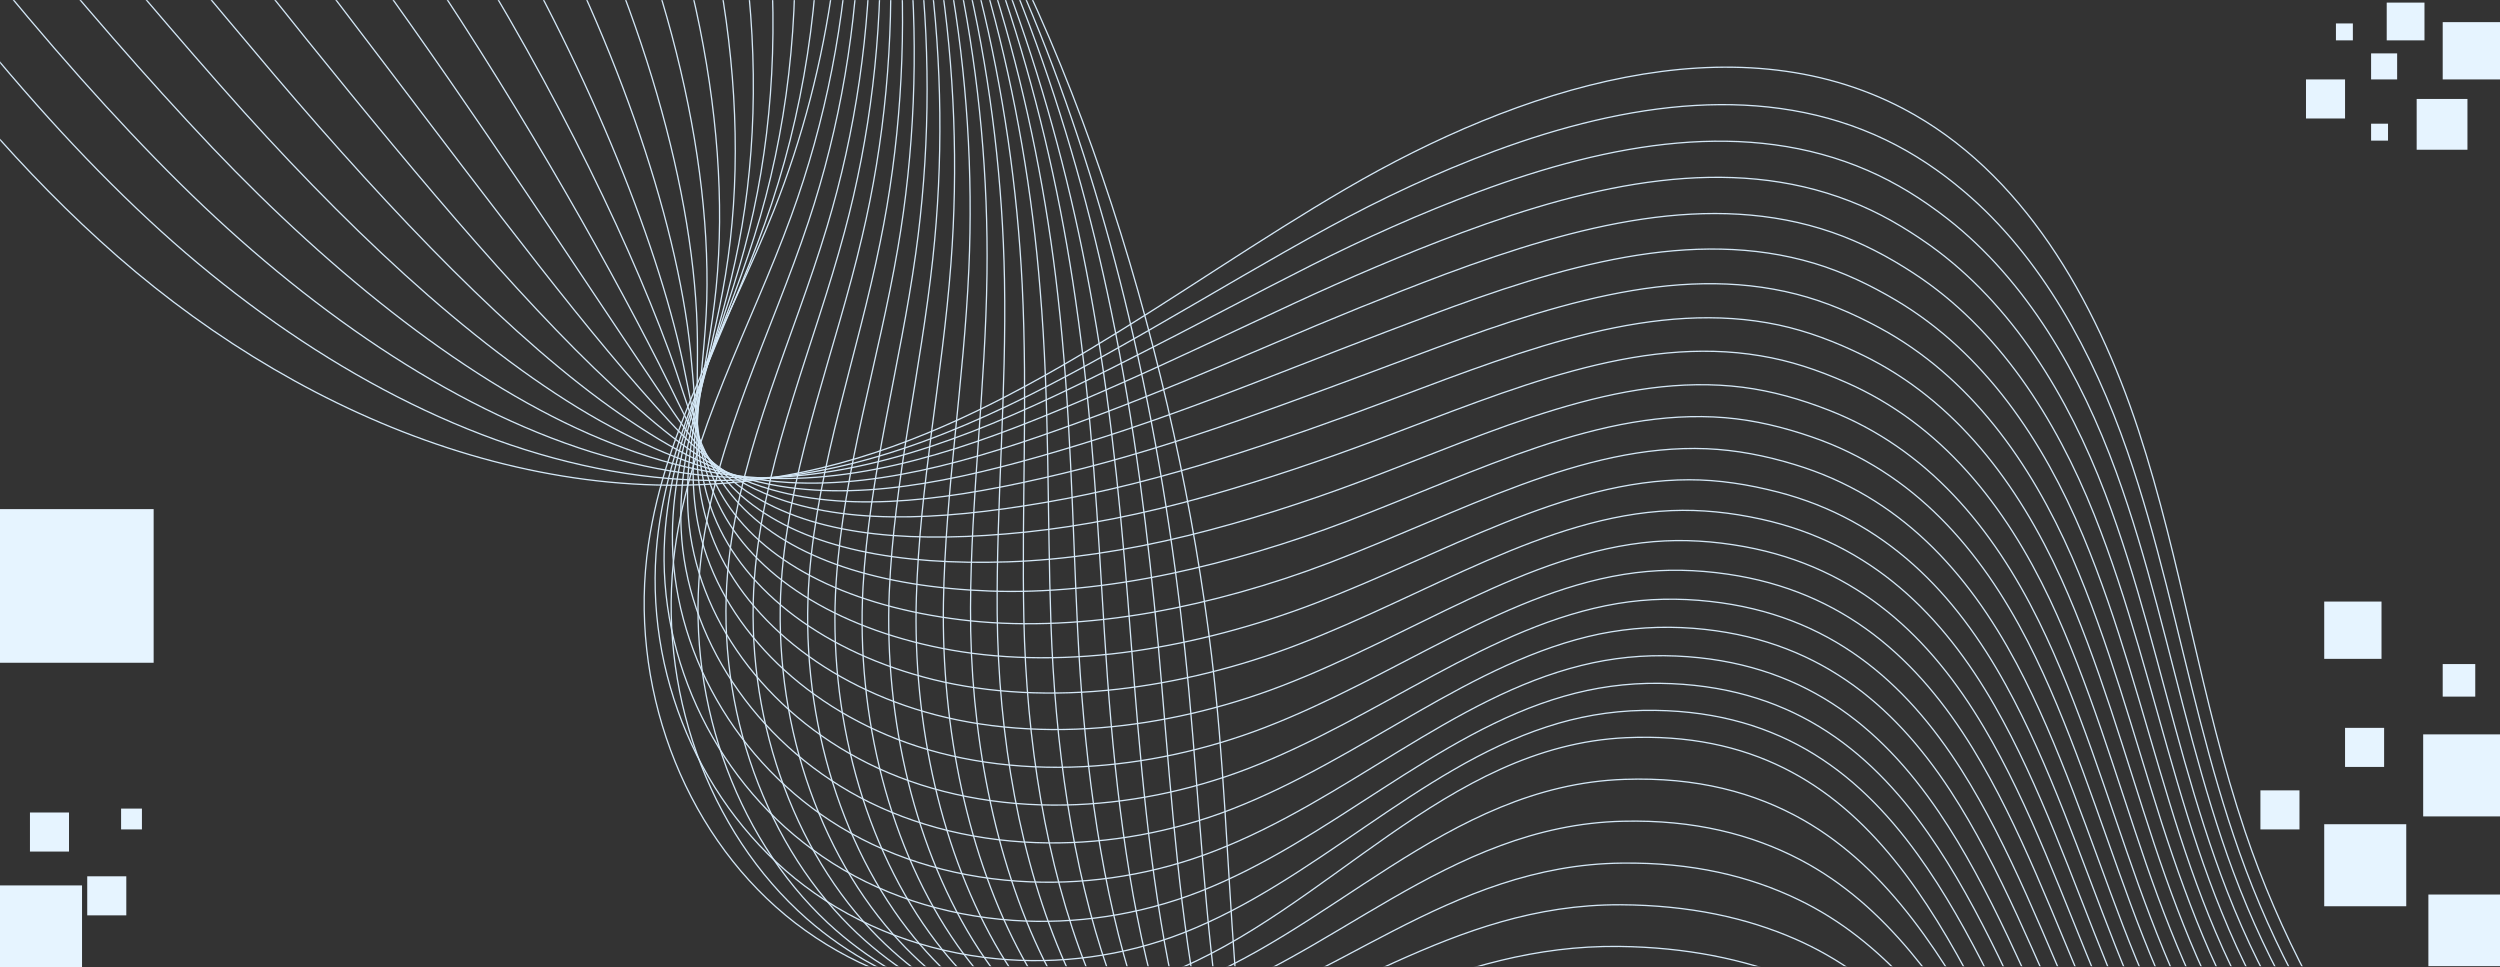 <svg width="1920" height="743" viewBox="0 0 1920 743" fill="none" xmlns="http://www.w3.org/2000/svg">
<rect x="0" y="0" width="1920" height="743" fill="#333333" stroke="none"/>
<mask id="mask0_271_7" style="mask-type:luminance" maskUnits="userSpaceOnUse" x="0" y="0" width="1920" height="743">
<path d="M0 0L1920 0L1920 742L0 742L0 0Z" fill="white"/>
</mask>
<g mask="url(#mask0_271_7)">
<path d="M3086.32 1371.03C3064.4 1248.63 2940.56 1175.67 2821.04 1161.43C2701.52 1147.03 2579.76 1175.03 2458.96 1175.03C2135.28 1174.87 1830.16 952.147 1724.24 638.707C1690.32 538.227 1675.44 431.187 1642.32 330.387C1609.2 229.587 1553.04 131.507 1461.84 83.507C1330.64 14.547 1166.32 67.667 1034 144.787C901.68 221.907 777.68 323.987 630.96 359.347C438.159 405.747 238 325.907 90.48 197.107C-56.88 68.307 -161.04 -104.813 -262.8 -275.053" stroke="#D4E8F7" stroke-miterlimit="10"/>
<path d="M3093.52 1359.19C3069.52 1237.43 2946 1164.63 2826.32 1149.91C2774.64 1143.51 2722.32 1145.11 2670 1149.43C2601.36 1155.03 2532.56 1164.95 2464.24 1166.39C2324.88 1169.43 2189.04 1133.75 2069.68 1064.47C1977.52 1011.03 1895.44 940.467 1830 855.827C1783.12 795.667 1745.84 727.827 1719.76 654.227C1708.08 621.267 1698.48 587.507 1689.68 553.427C1671.76 484.147 1657.04 413.747 1633.84 346.707C1607.44 270.707 1567.6 197.107 1508.4 147.027C1490 131.347 1470 117.907 1448.08 107.347C1356.08 63.187 1249.68 78.387 1147.92 115.987C1103.92 132.307 1060.72 152.627 1020.56 174.547C975.599 199.027 931.599 225.427 887.759 250.547C801.679 300.147 716.72 345.747 624.72 362.387C564.88 373.107 505.84 370.387 447.44 357.267C328.72 330.707 212.079 259.827 114.799 169.427C88.079 144.627 62.639 118.547 37.999 91.347C-71.441 -29.453 -162.96 -169.133 -253.2 -300.813" stroke="#D4E8F7" stroke-miterlimit="10"/>
<path d="M3100.72 1347.19C3074.48 1226.07 2951.44 1153.27 2831.6 1138.07C2779.76 1131.51 2727.44 1133.11 2674.96 1137.59C2606.32 1143.51 2537.52 1154.39 2469.36 1157.43C2330.32 1163.67 2194.64 1133.75 2074.16 1067.35C1981.04 1016.15 1897.68 948.947 1829.68 867.507C1781.04 809.267 1742.32 742.547 1715.12 669.427C1702.96 636.787 1693.04 603.027 1683.76 568.947C1665.04 499.827 1649.52 429.267 1625.36 362.867C1597.84 287.347 1556.56 215.507 1495.44 167.827C1476.56 153.107 1456.4 140.467 1434.32 130.867C1341.84 90.707 1236.88 109.587 1135.28 147.347C1091.12 163.667 1047.6 183.347 1006.96 203.827C961.52 226.707 917.04 250.707 873.36 272.787C787.6 316.627 704.88 355.187 618.16 364.787C562 371.027 508.4 363.827 454.48 347.187C345.2 313.107 234.32 235.827 138.64 141.267C112.4 115.347 86.96 88.147 62.16 60.307C-48.4 -64.173 -146.8 -202.573 -243.92 -327.213" stroke="#D4E8F7" stroke-miterlimit="10"/>
<path d="M3107.92 1335.19C3079.44 1214.71 2956.88 1141.91 2836.88 1126.39C2785.04 1119.67 2732.4 1121.11 2679.92 1125.91C2611.12 1132.31 2542.64 1144.15 2474.48 1148.63C2335.6 1158.07 2200.4 1133.91 2078.64 1070.39C1984.56 1021.43 1899.76 957.587 1829.36 879.347C1778.8 823.027 1738.8 757.427 1710.48 684.627C1697.84 652.147 1687.44 618.707 1677.68 584.467C1658.16 515.507 1641.84 444.787 1616.72 378.867C1588.08 303.827 1545.52 233.747 1482.32 188.467C1462.96 174.707 1442.64 162.867 1420.56 154.387C1327.76 118.227 1224.08 140.947 1122.64 178.707C1078.32 195.187 1034.64 214.067 993.52 233.107C947.6 254.387 902.8 275.987 859.12 295.187C773.68 332.947 693.04 364.787 611.76 367.347C559.12 368.947 510.96 357.587 461.84 337.267C362 295.987 256.88 211.827 162.96 113.267C137.2 86.067 111.92 58.067 86.96 29.427C-24.56 -98.733 -129.84 -235.853 -234.16 -353.293" stroke="#D4E8F7" stroke-miterlimit="10"/>
<path d="M3115.12 1323.19C3084.4 1203.51 2962.32 1130.55 2842 1114.71C2790 1107.83 2737.36 1109.11 2684.72 1114.39C2615.92 1121.11 2547.44 1133.91 2479.44 1139.99C2340.88 1152.47 2205.84 1134.23 2083.12 1073.75C1987.92 1027.03 1901.68 966.707 1829.2 891.507C1776.56 837.107 1735.44 772.627 1706.16 700.307C1693.04 668.147 1682.16 634.707 1672.08 600.467C1651.76 531.507 1634.64 460.947 1608.4 395.347C1578.64 320.947 1534.8 252.307 1469.52 209.747C1449.68 196.787 1429.2 186.067 1406.96 178.387C1313.68 146.227 1211.6 172.787 1110 210.547C1065.68 227.187 1021.52 245.267 980.08 263.027C933.68 282.867 888.4 301.907 845.04 318.227C759.92 350.227 681.36 374.867 605.68 370.547C556.56 367.667 513.84 351.827 469.36 327.827C378.8 279.187 279.76 188.467 187.28 85.907C161.84 57.587 136.72 28.467 111.6 -0.973C-0.881 -132.653 -113.04 -268.813 -224.4 -378.893" stroke="#D4E8F7" stroke-miterlimit="10"/>
<path d="M3122.32 1311.19C3089.36 1192.15 2967.76 1119.19 2847.28 1103.03C2795.28 1095.99 2742.48 1097.27 2689.68 1102.71C2620.88 1109.75 2552.4 1123.51 2484.56 1131.19C2346.32 1146.87 2211.6 1134.23 2087.6 1076.79C1991.44 1032.31 1903.76 975.507 1828.88 903.507C1774.32 851.027 1731.92 787.507 1701.52 715.667C1687.92 683.667 1676.56 650.387 1666.16 616.307C1645.04 547.507 1627.12 476.787 1599.92 411.827C1569.04 337.907 1523.92 271.027 1456.56 230.867C1436.4 218.867 1415.6 208.947 1393.36 202.227C1299.76 174.227 1198.96 204.307 1097.52 242.387C1053.04 259.027 1008.56 276.467 966.64 292.787C919.76 311.027 874.16 327.667 830.8 340.947C746 367.027 669.2 384.787 599.28 373.427C553.52 366.067 516.56 345.747 476.559 318.227C395.279 262.067 302.16 164.947 211.28 58.227C186.32 28.787 161.2 -1.293 135.92 -31.533C22.48 -166.893 -96.721 -301.773 -215.121 -404.653" stroke="#D4E8F7" stroke-miterlimit="10"/>
<path d="M3129.68 1299.35C3094.48 1180.95 2973.36 1108.15 2852.72 1091.51C2800.56 1084.31 2747.6 1085.43 2694.8 1091.19C2625.84 1098.71 2557.68 1113.43 2489.84 1122.55C2351.76 1141.27 2217.36 1134.55 2092.24 1079.99C1995.12 1037.91 1905.84 984.467 1828.72 915.507C1772.08 864.947 1728.56 802.547 1697.04 731.187C1683.12 699.347 1671.28 666.227 1660.24 632.147C1638.32 563.507 1619.44 492.627 1591.44 428.147C1559.44 354.867 1513.04 289.427 1443.6 251.827C1422.96 240.627 1402 231.667 1379.6 225.907C1285.68 201.907 1186.32 235.827 1084.88 273.907C1040.24 290.707 995.44 307.347 953.2 322.227C905.84 338.867 859.92 353.107 816.56 363.507C732.08 383.827 656.88 394.227 592.88 376.147C550.32 364.147 519.12 339.507 483.92 308.307C412.08 244.787 324.72 140.947 235.44 30.227C210.96 -0.493 185.84 -31.533 160.4 -62.413C45.84 -201.453 -80.08 -335.053 -205.52 -430.893" stroke="#D4E8F7" stroke-miterlimit="10"/>
<path d="M3136.88 1287.35C3099.44 1169.75 2978.8 1096.79 2858 1079.67C2805.84 1072.31 2752.72 1073.43 2699.76 1079.51C2630.8 1087.35 2562.64 1103.03 2494.96 1113.75C2357.2 1135.67 2222.96 1134.71 2096.72 1083.03C1998.64 1043.19 1907.76 993.267 1828.4 927.347C1769.84 878.707 1725.04 817.427 1692.4 746.547C1678 715.027 1665.68 681.907 1654.32 647.827C1631.6 579.187 1611.92 508.307 1582.96 444.307C1549.84 371.507 1502.16 307.667 1430.64 272.787C1409.68 262.547 1388.4 254.387 1366 249.587C1271.6 229.587 1173.68 267.347 1072.4 305.427C1027.76 322.227 982.48 338.227 939.92 351.667C892.24 366.707 845.68 378.547 802.48 385.907C718.32 400.307 644.72 403.347 586.8 378.707C547.28 361.907 522.16 333.107 491.44 298.387C428.88 227.347 347.44 117.107 259.76 2.227C235.6 -29.613 210.8 -61.613 185.04 -93.293C69.52 -236.013 -63.44 -368.493 -195.92 -456.973" stroke="#D4E8F7" stroke-miterlimit="10"/>
<path d="M3144.08 1275.35C3104.4 1158.39 2984.24 1085.43 2863.12 1067.99C2810.8 1060.47 2757.52 1061.43 2704.56 1067.83C2635.6 1076.15 2567.44 1092.79 2500.08 1104.95C2362.64 1130.07 2228.72 1134.87 2101.2 1086.23C2002.16 1048.63 1909.84 1002.23 1828.08 939.347C1767.44 892.627 1721.52 832.467 1687.76 761.907C1672.88 730.547 1660.08 697.587 1648.24 663.507C1624.72 595.027 1604.24 523.987 1574.32 460.467C1540.08 388.147 1491.28 325.907 1417.52 293.587C1396.08 284.147 1374.64 276.947 1352.08 273.267C1257.36 257.267 1160.88 298.707 1059.6 336.947C1014.8 353.907 969.2 369.107 926.16 381.267C878 394.867 831.12 404.147 787.92 408.627C704.08 417.267 631.76 412.627 580.08 381.587C543.6 359.827 524.4 327.027 498.48 288.787C445.36 210.227 369.68 93.587 283.76 -25.453C260.08 -58.413 235.28 -91.533 209.36 -123.853C92.88 -270.253 -46.96 -401.453 -186.48 -482.733" stroke="#D4E8F7" stroke-miterlimit="10"/>
<path d="M3151.28 1263.35C3109.36 1147.03 2989.68 1074.07 2868.4 1056.31C2816.08 1048.63 2762.64 1049.43 2709.52 1056.15C2640.56 1064.79 2572.56 1082.39 2505.2 1096.31C2367.92 1124.47 2234.32 1135.19 2105.68 1089.43C2005.68 1054.07 1911.76 1011.19 1827.76 951.507C1765.04 906.867 1718 847.667 1683.12 777.587C1667.76 746.547 1654.64 713.587 1642.32 679.507C1617.84 611.187 1596.72 539.987 1565.84 477.107C1530.48 405.427 1480.4 344.627 1404.56 315.027C1382.8 306.547 1361.04 300.307 1338.48 297.427C1243.44 285.427 1148.24 330.707 1047.12 368.947C1002.16 385.907 956.4 400.467 912.88 411.187C864.24 423.187 817.04 430.067 774 431.507C690.48 434.227 619.76 421.587 574 384.627C540.72 357.747 527.44 321.107 506 279.187C462.16 193.107 392.56 69.907 308.08 -53.133C284.72 -87.213 260.08 -121.293 234 -154.573C116.56 -304.653 -30.32 -434.573 -176.88 -508.813" stroke="#D4E8F7" stroke-miterlimit="10"/>
<path d="M3158.48 1251.35C3114.48 1135.67 2995.12 1062.87 2873.68 1044.63C2821.2 1036.79 2767.76 1037.59 2714.64 1044.47C2645.52 1053.59 2577.68 1071.99 2510.48 1087.51C2373.52 1118.87 2240.24 1135.19 2110.32 1092.47C2009.2 1059.35 1913.68 1020.15 1827.6 963.347C1762.8 920.627 1714.64 862.547 1678.64 792.787C1662.8 761.907 1649.2 729.106 1636.56 695.026C1611.28 626.706 1589.36 555.507 1557.52 493.107C1521.04 421.907 1469.84 362.547 1391.76 335.667C1369.52 327.987 1347.6 322.707 1324.88 320.787C1229.36 312.947 1135.76 361.747 1034.64 400.307C989.68 417.427 943.44 431.187 899.6 440.467C850.48 450.867 802.96 455.507 759.92 453.907C676.88 450.867 607.6 429.747 567.92 387.187C537.68 354.867 530.32 314.707 513.68 269.267C479.28 175.667 415.44 46.067 332.56 -81.133C309.68 -116.493 285.2 -151.373 258.8 -185.453C140.24 -339.213 -13.36 -467.853 -167.12 -534.893" stroke="#D4E8F7" stroke-miterlimit="10"/>
<path d="M3165.68 1239.51C3119.44 1124.63 3000.56 1051.67 2878.96 1033.11C2826.48 1025.11 2772.72 1025.75 2719.6 1033.11C2650.48 1042.55 2582.64 1062.07 2515.6 1079.03C2378.8 1113.59 2245.84 1135.67 2114.8 1095.83C2012.72 1065.11 1915.6 1029.27 1827.28 975.507C1760.56 934.867 1711.12 877.747 1674 808.467C1657.68 777.907 1643.6 745.107 1630.48 711.027C1604.4 642.867 1581.68 571.667 1548.72 509.587C1511.12 439.027 1458.8 381.107 1378.32 356.787C1355.76 349.907 1333.52 345.587 1310.64 344.627C1214.8 340.787 1122.48 393.427 1021.52 431.987C976.4 449.267 929.84 462.227 885.52 470.227C835.92 479.027 787.92 481.267 745.04 476.787C662.32 467.987 594.96 438.387 560.88 390.387C534.16 352.627 532.4 308.947 520.24 259.827C495.28 158.707 437.2 22.707 355.92 -108.493C333.52 -144.973 309.04 -180.973 282.64 -215.693C163.12 -372.973 2.64 -500.653 -158.16 -560.333" stroke="#D4E8F7" stroke-miterlimit="10"/>
<path d="M3172.88 1227.51C3124.4 1113.27 3006 1040.31 2884.08 1021.27C2831.44 1013.11 2777.68 1013.59 2724.4 1021.27C2655.28 1031.03 2587.6 1051.51 2520.56 1070.07C2384.08 1107.67 2251.28 1135.67 2119.28 1098.87C2016.24 1070.39 1917.52 1038.23 1827.12 987.347C1758.32 948.627 1707.76 892.627 1669.52 823.827C1652.72 793.427 1638.16 760.787 1624.72 726.707C1597.84 658.707 1574.32 587.347 1540.4 525.907C1501.84 455.827 1448.24 399.347 1365.52 377.907C1342.48 371.987 1320.08 368.467 1297.2 368.467C1201.04 368.627 1110.16 425.107 1009.2 463.667C963.92 480.947 917.04 493.267 872.4 499.827C822.32 507.187 774 506.867 731.12 499.347C648.72 484.787 583.44 446.547 554.8 393.107C531.6 349.747 535.44 302.707 527.92 250.067C512.4 141.427 460.08 -1.133 380.4 -136.333C358.32 -173.933 334 -210.893 307.44 -246.413C186.96 -407.373 19.44 -533.773 -148.4 -586.253" stroke="#D4E8F7" stroke-miterlimit="10"/>
<path d="M3180.24 1215.51C3129.52 1101.91 3011.76 1028.95 2889.52 1009.59C2836.88 1001.27 2782.8 1001.75 2729.52 1009.59C2660.24 1019.83 2592.72 1041.11 2525.84 1061.27C2389.68 1102.07 2257.2 1135.83 2123.92 1101.91C2019.92 1075.67 1919.6 1047.03 1826.96 999.347C1756.08 962.707 1704.4 907.667 1665.04 839.187C1647.76 808.947 1632.88 776.467 1618.8 742.387C1591.12 674.387 1566.8 603.027 1531.92 542.067C1492.24 472.627 1437.52 417.427 1352.56 398.707C1329.2 393.587 1306.48 391.187 1283.44 392.147C1186.8 396.307 1097.36 456.467 996.4 495.187C951.12 512.627 903.76 524.147 858.8 529.267C808.24 535.027 759.6 532.467 716.72 521.907C634.8 501.587 571.76 454.867 548.24 395.827C528.88 347.027 538 296.467 534.96 240.147C528.88 123.987 482.48 -24.973 404.4 -164.333C382.8 -203.213 358.48 -241.133 331.76 -277.293C210.16 -441.933 35.92 -567.053 -138.96 -612.493" stroke="#D4E8F7" stroke-miterlimit="10"/>
<path d="M3187.44 1203.51C3134.48 1090.71 3017.2 1017.59 2894.8 997.907C2842 989.427 2787.92 989.747 2734.48 998.067C2665.2 1008.63 2597.84 1031.03 2531.12 1052.63C2395.12 1096.63 2262.96 1136.15 2128.56 1105.11C2023.6 1081.11 1921.52 1056.15 1826.8 1011.35C1753.84 976.787 1701.04 922.707 1660.56 854.707C1642.8 824.787 1627.44 792.307 1613.04 758.387C1584.56 690.547 1559.44 619.027 1523.6 558.547C1482.8 489.587 1426.96 435.827 1339.76 419.827C1315.92 415.507 1293.04 414.067 1270 415.987C1173.04 424.147 1085.04 488.147 984.08 526.867C938.64 544.307 891.12 555.187 845.52 558.867C794.64 563.027 745.52 558.067 702.8 544.467C621.2 518.547 560.72 463.187 542.32 398.547C526.8 344.307 541.04 290.227 542.8 230.387C546.16 106.867 505.52 -48.653 429.04 -192.173C407.76 -232.173 383.76 -271.053 356.72 -308.173C234.16 -476.493 52.88 -600.493 -129.04 -638.573" stroke="#D4E8F7" stroke-miterlimit="10"/>
<path d="M3194.64 1191.51C3139.44 1079.35 3022.64 1006.39 2900.08 986.227C2847.28 977.587 2792.88 977.907 2739.44 986.387C2670.16 997.427 2602.8 1020.63 2536.24 1043.83C2400.56 1090.87 2268.72 1136.15 2133.04 1108.31C2027.12 1086.71 1923.44 1065.27 1826.48 1023.35C1751.28 990.867 1697.36 937.747 1655.92 870.067C1637.68 840.307 1621.84 808.147 1607.12 774.067C1577.84 706.387 1551.76 634.707 1515.12 574.867C1473.2 506.387 1416.08 453.907 1326.8 440.947C1302.64 437.427 1279.28 436.947 1256.24 439.827C1158.8 451.987 1072.24 519.827 971.44 558.707C925.84 576.307 878 586.387 832.08 588.787C780.72 591.347 731.12 584.147 688.56 567.507C607.28 535.827 549.52 472.147 535.92 401.747C524.4 342.067 543.76 284.467 550 221.107C562.96 90.067 527.92 -72.013 453.04 -219.533C432.24 -260.653 408.24 -300.653 381.04 -338.413C257.52 -510.413 69.36 -633.133 -119.6 -664.013" stroke="#D4E8F7" stroke-miterlimit="10"/>
<path d="M3201.84 1179.67C3144.4 1068.15 3028.08 995.187 2905.2 974.707C2852.24 965.907 2797.84 966.067 2744.24 974.867C2674.8 986.227 2607.6 1010.55 2541.2 1035.19C2405.84 1085.43 2274.16 1136.47 2137.36 1111.51C2030.32 1092.15 1925.2 1074.39 1826 1035.35C1748.72 1004.95 1693.68 952.627 1651.12 885.587C1632.4 856.147 1616.08 823.987 1600.88 789.907C1570.8 722.227 1543.92 650.547 1506.32 591.187C1463.28 523.347 1405.04 471.987 1313.52 461.907C1289.04 459.187 1265.36 459.667 1242.32 463.507C1144.56 479.827 1059.44 551.187 958.64 590.227C912.88 607.827 864.72 617.267 818.48 618.227C766.64 619.347 716.72 609.587 674.16 589.907C593.2 552.467 538.16 480.627 529.36 404.307C522 339.507 546.48 278.067 557.2 211.027C579.92 72.467 550.32 -96.013 477.04 -247.693C456.72 -289.933 432.72 -330.893 405.36 -369.453C281.04 -545.133 86 -666.733 -110.16 -690.413" stroke="#D4E8F7" stroke-miterlimit="10"/>
<path d="M3209.04 1167.67C3149.36 1056.79 3033.52 983.827 2910.48 962.867C2857.52 953.907 2802.96 953.907 2749.2 963.027C2679.76 974.867 2612.72 999.987 2546.32 1026.23C2411.12 1079.67 2279.92 1136.47 2141.84 1114.39C2033.84 1097.27 1926.96 1083.35 1825.68 1047.03C1746.32 1018.71 1690.16 967.347 1646.48 900.787C1627.44 871.507 1610.64 839.507 1594.96 805.427C1563.92 737.907 1536.4 666.227 1497.84 607.187C1453.68 539.827 1394.32 489.907 1300.56 482.547C1275.6 480.627 1251.76 482.227 1228.56 486.867C1130.48 507.187 1046.64 582.387 946 621.427C900.24 639.187 851.6 647.827 805.04 647.347C752.72 646.867 702.48 634.867 659.92 612.147C579.28 568.947 526.96 488.947 523.12 406.707C519.92 336.627 549.36 271.507 564.56 200.947C596.56 55.027 573.04 -120.013 501.2 -275.853C481.2 -319.373 457.52 -361.293 429.84 -400.493C304.56 -579.533 102.64 -699.853 -100.56 -716.333" stroke="#D4E8F7" stroke-miterlimit="10"/>
<path d="M3216.24 1155.67C3154.32 1045.59 3038.96 972.466 2915.76 951.186C2862.64 942.066 2807.92 942.067 2754.16 951.507C2684.72 963.667 2617.68 989.747 2551.44 1017.59C2416.56 1074.07 2285.52 1136.79 2146.32 1117.59C2037.36 1102.71 1928.88 1092.47 1825.36 1059.19C1743.92 1032.95 1686.64 982.547 1641.84 916.307C1622.32 887.347 1605.04 855.347 1588.88 821.267C1557.04 753.907 1528.72 682.067 1489.04 623.667C1443.76 556.947 1383.28 507.987 1287.28 503.827C1262 502.707 1237.84 505.267 1214.64 511.027C1116.08 535.347 1033.84 614.387 933.2 653.427C887.28 671.347 838.32 679.187 791.28 677.267C738.48 675.187 687.76 660.947 645.36 635.187C565.04 586.387 515.44 498.227 516.4 409.907C517.2 334.707 551.6 265.747 571.6 191.507C613.04 38.067 595.28 -143.533 525.2 -303.213C505.68 -347.853 482 -390.733 454.16 -430.893C327.6 -613.773 118.8 -732.973 -91.44 -742.253" stroke="#D4E8F7" stroke-miterlimit="10"/>
<path d="M3223.44 1143.67C3159.44 1034.23 3044.4 961.267 2921.04 939.507C2867.92 930.227 2813.04 930.067 2759.12 939.827C2689.68 952.307 2622.64 979.507 2556.56 1008.79C2422 1068.47 2291.12 1136.95 2150.96 1120.79C2041.04 1108.15 1930.96 1101.59 1825.2 1071.19C1741.68 1047.03 1683.28 997.587 1637.52 931.827C1617.52 903.027 1599.76 871.187 1583.28 837.107C1550.64 769.747 1521.52 697.907 1480.88 639.987C1434.48 573.747 1372.72 526.067 1274.64 524.787C1248.88 524.467 1224.56 527.987 1201.2 534.707C1102.32 563.027 1021.36 645.747 920.88 684.947C874.8 702.867 825.52 710.067 778.16 706.867C724.88 703.187 673.68 686.707 631.6 657.747C551.44 603.347 504.72 507.187 510.48 412.627C515.44 332.467 554.8 259.507 579.28 181.747C630.16 20.787 618.16 -167.213 549.68 -331.053C530.64 -376.813 506.96 -420.653 479.12 -461.613C351.6 -648.173 135.76 -766.093 -81.52 -768.333" stroke="#D4E8F7" stroke-miterlimit="10"/>
<path d="M3230.8 1131.83C3164.56 1023.03 3050 950.066 2926.32 927.986C2873.04 918.546 2818 918.227 2764.08 928.307C2694.48 941.267 2627.76 969.267 2561.84 1000.15C2427.44 1063.03 2297.04 1137.11 2155.6 1123.99C2044.72 1113.75 1932.88 1111.03 1825.2 1083.19C1739.6 1061.43 1680.08 1012.63 1633.2 947.187C1612.72 918.547 1594.64 886.867 1577.68 852.787C1544.24 785.587 1514.32 713.587 1472.72 656.147C1425.2 590.387 1362.32 543.987 1262 545.587C1235.92 546.067 1211.28 550.547 1187.92 558.227C1088.72 590.547 1009.2 677.107 908.72 716.467C862.64 734.547 813.04 740.947 765.2 736.307C711.44 731.187 659.92 712.147 617.84 680.307C538 620.147 494 516.147 504.72 415.347C513.84 330.067 558.16 253.427 587.28 171.987C647.6 3.667 641.36 -190.893 574.48 -358.893C555.76 -405.773 532.4 -450.733 504.24 -492.333C375.76 -682.573 153.04 -799.213 -71.28 -794.253" stroke="#D4E8F7" stroke-miterlimit="10"/>
<path d="M3238 1119.83C3139.92 965.107 2948.72 882.227 2769.04 916.627C2557.52 957.107 2372.56 1142.23 2160.08 1127.03C2048.24 1119.03 1934.8 1119.99 1824.88 1095.03C1698.96 1066.55 1628.72 980.467 1571.6 868.467C1498.16 724.627 1440.88 557.907 1248.88 566.547C1110 572.787 1019.92 699.347 895.92 747.987C797.68 786.547 682.8 768.787 603.28 702.867C523.76 636.947 482.32 525.107 498 418.067C511.12 327.827 560.4 247.187 594.16 162.067C683.44 -62.893 657.84 -329.293 528.24 -523.213C398.64 -717.133 169.199 -832.653 -62.321 -820.333" stroke="#D4E8F7" stroke-miterlimit="10"/>
<path d="M3226.64 1141.91C3127.12 999.346 2937.04 922.227 2758.64 953.747C2669.36 969.427 2584.72 1009.27 2501.2 1047.83C2415.6 1087.51 2331.28 1126.07 2243.28 1137.27C2214.96 1140.95 2186.16 1141.75 2157.04 1138.71C2047.44 1127.35 1936.88 1124.63 1827.44 1098.87C1703.44 1069.75 1631.76 987.187 1572.72 881.427C1559.12 857.107 1546 832.307 1532.56 807.827C1493.2 735.827 1451.28 667.667 1384.88 629.747C1347.76 608.627 1303.12 596.627 1247.6 598.547C1110.48 603.187 1020.88 718.867 900.72 760.467C884.72 765.907 868.4 769.907 851.92 772.467C769.84 784.947 682.96 761.267 619.6 705.587C543.44 638.707 504.08 527.987 518.32 422.067C530.32 332.307 576.56 251.187 607.6 166.067C661.2 19.187 667.28 -144.493 628.72 -293.293C607.92 -372.813 574.48 -447.853 528.72 -514.093C445.36 -635.053 322.64 -724.493 184.88 -771.693C105.68 -798.893 21.52 -811.693 -62.8 -808.013" stroke="#D4E8F7" stroke-miterlimit="10"/>
<path d="M3215.28 1164.15C3114.32 1033.59 2925.36 962.386 2748.24 991.186C2659.28 1005.59 2574.96 1041.75 2492.24 1075.99C2407.44 1111.19 2324.88 1144.63 2238.32 1152.31C2210.48 1154.87 2182.32 1154.55 2153.84 1150.71C2046.64 1136.15 1938.64 1129.75 1829.84 1102.87C1707.6 1073.11 1634.8 993.747 1573.68 894.387C1559.6 871.507 1545.84 848.307 1532.08 825.427C1491.44 758.227 1449.04 695.187 1382.64 660.307C1345.36 640.787 1301.04 629.427 1246.48 630.707C1111.12 633.747 1021.84 738.707 905.52 773.267C890 777.747 874.32 780.947 858.32 782.707C779.28 791.187 696.24 765.107 635.76 708.787C563.12 640.947 525.52 531.347 538.64 426.387C549.68 337.107 592.56 255.667 620.88 170.387C669.84 23.507 672.56 -139.533 631.92 -286.573C609.84 -365.453 575.28 -439.533 528.88 -504.653C444.24 -623.533 321.36 -711.053 183.44 -758.093C104.4 -785.133 20.56 -798.253 -63.6 -795.373" stroke="#D4E8F7" stroke-miterlimit="10"/>
<path d="M3204.08 1186.39C3101.68 1067.99 2913.84 1002.39 2737.84 1028.47C2649.36 1041.43 2565.36 1074.07 2483.44 1104.15C2399.44 1134.87 2318.48 1163.35 2233.68 1167.35C2206.32 1168.63 2178.96 1167.35 2150.96 1162.71C2046 1144.79 1940.88 1134.55 1832.72 1106.87C1712.4 1076.15 1638.16 1000.47 1575.28 907.347C1560.72 885.907 1546.48 864.307 1532.24 843.027C1490.32 780.787 1447.28 722.707 1381.04 690.867C1343.6 672.787 1299.44 662.227 1245.84 662.867C1112.24 664.147 1023.44 758.707 910.96 785.907C896.08 789.587 880.72 791.667 865.52 792.627C789.52 797.267 710.48 768.787 652.88 711.507C583.6 642.707 547.92 534.227 559.76 430.227C569.68 341.267 609.52 259.667 635.12 174.227C679.44 27.187 679.28 -134.893 636.24 -280.173C613.04 -358.573 577.2 -431.533 530.16 -495.533C444.24 -612.493 321.2 -697.933 182.96 -744.973C104.08 -771.853 20.4 -785.133 -63.44 -783.053" stroke="#D4E8F7" stroke-miterlimit="10"/>
<path d="M3192.72 1208.63C3088.88 1102.39 2902.16 1042.55 2727.44 1065.75C2639.28 1077.27 2555.76 1106.55 2474.64 1132.15C2391.6 1158.55 2312.08 1181.75 2228.88 1182.07C2202.16 1182.23 2175.28 1179.99 2147.92 1174.39C2045.36 1153.43 1942.8 1139.19 1835.28 1110.71C1716.88 1079.35 1641.2 1007.03 1576.4 920.147C1561.36 900.147 1546.64 880.147 1531.92 860.627C1488.72 803.187 1445.04 750.227 1378.96 721.267C1341.36 704.787 1297.36 695.187 1244.72 694.867C1112.88 694.227 1024.4 778.227 915.92 798.387C901.52 801.107 886.8 802.387 872.08 802.547C799.12 803.187 723.92 772.307 669.2 714.387C603.44 644.627 569.84 537.267 580.24 434.387C589.2 345.907 625.68 263.827 648.56 178.227C688.24 31.187 684.88 -130.253 639.76 -273.613C615.28 -351.533 578.48 -423.373 530.64 -486.413C443.44 -601.293 320.08 -684.813 181.84 -731.693C103.12 -758.413 19.76 -772.013 -63.92 -770.733" stroke="#D4E8F7" stroke-miterlimit="10"/>
<path d="M3181.36 1230.87C3075.92 1136.63 2890.64 1082.71 2717.04 1103.03C2629.36 1113.11 2546 1138.87 2465.68 1160.15C2383.44 1182.07 2305.68 1200.31 2223.92 1196.95C2197.68 1195.99 2171.44 1192.63 2144.88 1186.23C2044.56 1162.07 1944.88 1143.99 1838 1114.55C1721.52 1082.39 1644.4 1013.43 1577.68 932.947C1562.16 914.227 1546.8 895.987 1531.76 878.067C1487.44 825.427 1443.12 777.747 1376.88 751.667C1339.12 736.787 1295.44 727.507 1243.6 726.867C1113.52 725.267 1025.52 797.907 920.88 811.027C906.96 812.787 892.88 813.107 878.8 812.467C808.88 809.107 737.52 775.987 685.68 717.267C623.28 646.387 591.6 540.307 600.72 438.387C608.56 350.387 642 267.987 662 182.227C696.88 35.187 690.48 -125.453 643.28 -267.213C617.52 -344.653 579.6 -415.373 531.12 -477.293C442.8 -590.093 319.12 -671.533 180.56 -718.413C101.84 -744.973 18.96 -758.893 -64.4 -758.413" stroke="#D4E8F7" stroke-miterlimit="10"/>
<path d="M3170.16 1252.95C3063.28 1170.87 2879.12 1122.55 2706.64 1140.31C2619.28 1148.95 2536.4 1171.19 2456.88 1188.31C2375.44 1205.91 2299.28 1218.87 2219.28 1211.99C2193.52 1209.75 2167.92 1205.59 2142 1198.23C2044.08 1170.71 1946.96 1148.95 1840.72 1118.55C1726.16 1085.75 1647.6 1020.15 1578.96 945.907C1562.96 928.627 1547.12 911.987 1531.6 895.667C1486 847.987 1441.04 805.267 1374.96 782.227C1336.88 768.947 1293.52 760.307 1242.64 759.027C1114.32 755.827 1026.64 817.747 926 823.667C912.56 824.467 899.12 823.987 885.68 822.547C818.8 815.187 751.28 779.827 702.32 720.307C643.44 648.467 613.68 543.667 621.52 442.547C628.4 355.027 658.64 272.147 675.92 186.387C706.16 39.347 696.56 -120.493 647.28 -260.493C620.24 -337.293 581.2 -407.053 531.92 -467.853C442.32 -578.733 318.48 -658.093 179.76 -704.813C101.2 -731.373 18.48 -745.453 -64.56 -745.613" stroke="#D4E8F7" stroke-miterlimit="10"/>
<path d="M3158.8 1275.19C3050.48 1205.11 2867.44 1162.71 2696.24 1177.59C2609.36 1184.79 2526.64 1203.51 2448.08 1216.31C2367.44 1229.43 2293.04 1237.27 2214.48 1226.87C2189.36 1223.51 2164.24 1218.23 2138.96 1210.23C2043.28 1179.51 1949.04 1153.91 1843.44 1122.55C1730.64 1089.11 1650.8 1026.87 1580.24 959.027C1563.76 943.187 1547.44 927.987 1531.44 913.427C1484.72 870.547 1438.96 833.107 1373.04 812.947C1334.8 801.267 1291.6 793.267 1241.84 791.347C1115.28 786.547 1027.92 837.747 931.28 836.467C918.32 836.307 905.36 834.867 892.56 832.627C828.88 821.267 765.04 783.507 718.96 723.347C663.44 650.547 635.6 546.867 642.16 446.867C647.92 359.827 674.8 276.627 689.52 190.707C714.8 43.507 702.16 -115.533 650.96 -253.613C622.64 -329.933 582.64 -398.573 532.56 -458.413C441.68 -567.213 317.52 -644.653 178.64 -691.373C100.24 -717.773 17.84 -732.013 -65.04 -733.133" stroke="#D4E8F7" stroke-miterlimit="10"/>
<path d="M3147.44 1297.43C3037.68 1239.51 2855.76 1203.19 2685.84 1214.87C2599.28 1220.79 2517.04 1235.99 2439.12 1244.31C2359.44 1252.95 2286.48 1255.67 2209.52 1241.75C2184.88 1237.27 2160.4 1231.03 2135.76 1222.07C2042.32 1188.15 1950.8 1158.87 1845.84 1126.55C1734.96 1092.47 1653.52 1033.59 1581.36 971.987C1564.4 957.587 1547.6 943.987 1531.12 931.027C1483.28 893.107 1436.72 860.627 1370.96 843.347C1332.56 833.267 1289.68 825.747 1240.72 823.347C1115.92 816.947 1028.88 857.427 936.24 849.107C923.92 847.987 911.44 845.747 899.28 842.707C838.64 827.347 778.8 787.347 735.44 726.227C683.44 652.467 657.36 549.907 662.8 450.867C667.6 364.147 691.28 280.787 703.28 194.707C723.92 47.507 708.08 -110.733 654.64 -247.213C625.04 -323.053 583.92 -390.573 533.2 -449.293C441.04 -556.173 316.72 -631.533 177.68 -678.093C99.44 -704.333 17.36 -718.893 -65.36 -720.813" stroke="#D4E8F7" stroke-miterlimit="10"/>
<path d="M3136.24 1319.67C3025.04 1273.75 2844.4 1243.35 2675.44 1252.15C2589.36 1256.63 2507.28 1268.31 2430.32 1272.31C2351.44 1276.63 2280.24 1274.23 2204.88 1256.63C2180.72 1251.03 2156.88 1243.67 2132.88 1233.91C2041.84 1196.63 1953.04 1163.67 1848.56 1130.39C1739.6 1095.67 1656.72 1039.99 1582.64 984.787C1565.2 971.827 1547.76 959.827 1530.96 948.467C1482 915.347 1434.64 888.147 1368.88 873.747C1330.32 865.267 1287.6 858.387 1239.6 855.347C1116.56 847.347 1029.84 876.947 941.04 861.587C929.2 859.507 917.36 856.307 905.68 852.467C848.08 833.107 792.08 790.707 751.6 728.947C702.96 654.227 678.96 552.787 682.96 454.867C686.64 368.627 707.12 284.787 716.4 198.547C732.4 51.347 713.2 -106.093 657.84 -240.813C626.96 -316.013 584.719 -382.573 533.359 -440.173C440.079 -544.973 315.44 -618.413 176.08 -664.813C97.999 -690.893 16.079 -705.773 -66.321 -708.333" stroke="#D4E8F7" stroke-miterlimit="10"/>
<path d="M3124.88 1341.91C3012.24 1308.15 2832.72 1283.35 2665.04 1289.43C2579.28 1292.47 2497.68 1300.63 2421.52 1300.47C2343.44 1300.31 2273.84 1292.95 2200.08 1271.51C2176.56 1264.63 2153.2 1256.31 2129.84 1245.75C2041.04 1205.27 1954.96 1168.63 1851.28 1134.23C1744.08 1098.87 1659.76 1046.55 1583.92 997.587C1566 986.067 1548.08 975.667 1530.8 965.907C1480.72 937.587 1432.56 915.667 1366.96 904.147C1328.08 897.267 1285.84 891.027 1238.64 887.347C1117.36 877.747 1030.96 896.627 946.16 874.067C934.8 871.027 923.6 867.027 912.56 862.387C858 839.027 805.84 794.387 768.24 731.827C723.12 656.147 700.88 555.827 703.76 458.867C706.32 373.107 723.76 288.947 730.32 202.547C741.52 55.347 719.28 -101.453 661.84 -234.253C629.52 -308.973 586.48 -374.413 534.32 -431.053C439.76 -533.773 314.96 -605.293 175.44 -651.693C97.52 -677.613 15.92 -692.653 -66.16 -696.173" stroke="#D4E8F7" stroke-miterlimit="10"/>
<path d="M3113.52 1363.99C2999.44 1342.39 2821.04 1323.35 2654.64 1326.71C2569.36 1328.47 2488.08 1332.95 2412.56 1328.47C2335.44 1323.99 2267.44 1311.35 2195.12 1286.39C2172.08 1278.39 2149.36 1269.11 2126.8 1257.59C2040.4 1213.75 1956.88 1173.43 1853.84 1138.23C1748.56 1102.23 1662.64 1053.27 1585.04 1010.55C1566.64 1000.47 1548.24 991.667 1530.48 983.507C1479.28 960.147 1430.32 943.347 1364.88 934.547C1325.84 929.267 1283.76 923.667 1237.68 919.347C1118.16 907.987 1032.08 916.147 951.28 886.707C940.4 882.707 929.68 877.747 919.44 872.307C867.92 844.947 819.6 798.067 785.04 734.707C743.28 658.067 722.96 558.867 724.56 462.867C726 377.587 740.24 293.107 744.08 206.547C750.64 59.347 725.04 -96.653 665.68 -227.853C632.08 -301.933 587.92 -366.413 535.12 -421.933C439.28 -522.733 314.16 -592.173 174.48 -638.413C96.72 -664.173 15.28 -679.533 -66.48 -683.853" stroke="#D4E8F7" stroke-miterlimit="10"/>
<path d="M3102.32 1386.23C2986.64 1376.63 2809.52 1363.51 2644.24 1363.99C2559.28 1364.31 2478.32 1365.43 2403.76 1356.47C2327.44 1347.51 2261.04 1329.91 2190.48 1301.27C2167.92 1292.15 2145.84 1281.75 2123.92 1269.43C2039.76 1222.39 1959.12 1178.39 1856.72 1142.07C1753.2 1105.43 1665.84 1059.99 1586.48 1023.35C1567.6 1014.71 1548.72 1007.51 1530.48 1000.95C1478.16 982.387 1428.4 970.867 1363.12 964.947C1323.92 961.427 1282 956.147 1236.88 951.187C1119.12 938.227 1033.36 935.507 956.56 899.027C946.16 894.067 936.08 888.307 926.32 882.067C877.84 850.707 833.52 801.427 801.68 737.267C763.44 659.667 744.88 561.587 745.36 466.707C745.68 381.747 756.88 296.947 758 210.387C759.92 63.187 730.96 -92.013 669.68 -221.453C634.8 -295.053 589.52 -358.413 535.92 -412.813C438.8 -511.533 313.52 -578.893 173.68 -625.133C96.08 -650.893 14.96 -666.413 -66.64 -671.373" stroke="#D4E8F7" stroke-miterlimit="10"/>
<path d="M3090.96 1408.47C2973.84 1411.03 2797.84 1403.51 2633.84 1401.27C2549.36 1400.15 2468.72 1397.75 2394.96 1384.63C2319.44 1371.19 2254.64 1348.47 2185.68 1316.31C2163.76 1306.07 2142.16 1294.55 2120.88 1281.43C2039.12 1231.03 1961.04 1183.51 1859.28 1146.07C1757.68 1108.79 1668.56 1066.71 1587.76 1036.47C1568.24 1029.27 1549.04 1023.67 1530.32 1018.87C1476.88 1005.11 1426.16 999.027 1361.04 995.827C1321.52 993.907 1280.08 989.267 1235.76 983.667C1119.6 969.107 1034.32 955.507 961.52 911.987C951.6 906.067 942.16 899.347 933.04 892.307C887.6 856.947 847.12 805.427 818.16 740.467C783.28 661.907 766.64 564.947 765.84 471.027C765.2 386.547 773.04 301.427 771.44 214.707C768.72 67.347 736.56 -86.893 673.2 -214.573C637.04 -287.693 590.8 -349.933 536.4 -403.213C438.16 -499.853 312.56 -565.293 172.4 -611.373C94.8 -636.973 14.16 -652.813 -67.28 -658.573" stroke="#D4E8F7" stroke-miterlimit="10"/>
<path d="M3079.6 1430.71C2961.04 1445.27 2786.16 1443.67 2623.44 1438.55C2539.28 1435.99 2458.96 1430.07 2386 1412.63C2311.28 1394.87 2248.24 1367.03 2180.72 1331.19C2159.28 1319.83 2138.32 1307.19 2117.68 1293.27C2038.16 1239.51 1962.96 1188.31 1861.84 1150.07C1762 1112.15 1671.44 1073.59 1588.88 1049.43C1568.88 1043.67 1549.2 1039.67 1530 1036.47C1475.44 1027.35 1423.92 1024.95 1358.96 1026.23C1319.28 1027.03 1278 1021.91 1234.64 1015.67C1120.24 999.347 1035.28 975.027 966.48 924.467C957.04 917.587 948.24 910.067 939.6 902.227C897.2 862.867 860.56 808.947 834.48 743.347C803.12 663.827 788.24 567.987 786.32 475.027C784.56 391.027 789.36 305.587 785.04 218.547C777.68 71.187 742.16 -82.253 676.72 -208.333C639.12 -280.813 591.92 -342.093 536.88 -394.413C437.36 -489.133 311.44 -552.493 171.28 -598.573C93.84 -624.013 13.36 -640.013 -67.76 -646.573" stroke="#D4E8F7" stroke-miterlimit="10"/>
<path d="M3068.4 1452.79C2948.4 1479.51 2774.8 1483.19 2613.04 1475.67C2529.36 1471.51 2449.36 1462.39 2377.2 1440.47C2303.44 1418.23 2241.84 1385.43 2176.08 1345.75C2155.12 1333.11 2134.8 1319.67 2114.8 1304.79C2037.68 1247.83 1965.04 1192.95 1864.56 1153.59C1766.64 1115.19 1674.48 1079.83 1590.16 1061.91C1569.68 1057.59 1549.52 1055.03 1529.84 1053.59C1474.32 1049.27 1421.84 1054.07 1357.04 1056.31C1317.04 1057.75 1276.24 1054.23 1233.84 1047.35C1121.2 1029.43 1036.56 994.227 971.6 936.787C962.8 928.947 954.32 920.467 946.48 911.827C907.12 868.467 874.32 812.307 851.12 745.907C823.12 665.427 810.32 570.707 807.12 478.867C804.24 395.347 806.16 309.427 798.8 222.387C787.12 75.027 747.92 -77.613 680.56 -201.933C641.68 -273.933 593.36 -334.093 537.68 -385.293C436.88 -477.933 310.8 -539.373 170.32 -585.293C93.04 -610.573 12.88 -626.893 -67.92 -634.253" stroke="#D4E8F7" stroke-miterlimit="10"/>
<path d="M3057.04 1475.03C2935.6 1513.91 2763.12 1523.35 2602.64 1513.11C2519.28 1507.51 2439.76 1494.87 2368.4 1468.79C2295.44 1442.23 2235.6 1404.15 2171.28 1360.95C2150.96 1347.19 2131.28 1332.63 2111.76 1316.95C2036.88 1256.63 1966.96 1198.23 1867.12 1157.75C1770.96 1118.71 1677.36 1087.03 1591.28 1075.03C1570.32 1072.15 1549.68 1071.51 1529.52 1071.35C1472.88 1070.71 1419.6 1081.91 1354.96 1087.03C1314.8 1090.07 1274.16 1087.03 1232.72 1079.67C1121.84 1059.99 1037.68 1013.91 976.56 949.587C968.24 940.787 960.4 931.507 953.2 922.067C916.88 874.707 887.92 816.147 867.6 749.107C843.12 667.667 832.08 574.067 827.6 483.187C823.6 399.987 822.32 313.907 812.4 226.707C795.92 79.347 753.52 -72.493 684.24 -195.213C643.92 -266.573 594.8 -325.773 538.32 -375.853C436.4 -466.413 309.999 -525.933 169.359 -571.693C92.24 -596.813 12.399 -613.453 -68.241 -621.613" stroke="#D4E8F7" stroke-miterlimit="10"/>
<path d="M3045.68 1497.27C2922.8 1548.15 2751.44 1563.51 2592.24 1550.39C2509.36 1543.35 2430 1527.19 2359.44 1496.79C2287.28 1465.75 2228.88 1422.87 2166.32 1375.83C2146.48 1360.95 2127.44 1345.27 2108.72 1328.79C2036.24 1265.11 1968.88 1203.19 1869.84 1161.59C1775.6 1122.07 1680.4 1093.75 1592.56 1087.83C1571.12 1086.39 1550 1087.03 1529.36 1088.79C1471.6 1093.91 1417.52 1109.59 1353.04 1117.27C1312.72 1122.07 1272.24 1119.51 1231.76 1111.51C1122.64 1090.07 1038.96 1033.27 981.68 961.907C973.84 952.147 966.64 941.907 959.92 931.667C926.8 880.307 901.68 819.507 884.08 751.507C862.96 668.947 853.84 576.627 848.24 486.707C843.12 403.987 838.8 317.587 826 230.227C804.88 82.867 759.12 -68.173 687.92 -189.133C646.32 -259.853 596.08 -318.253 538.96 -367.213C435.76 -455.853 309.2 -513.293 168.24 -558.893C91.28 -583.853 11.6 -600.653 -68.72 -609.613" stroke="#D4E8F7" stroke-miterlimit="10"/>
<path d="M3034.48 1519.51C2910.16 1582.55 2739.92 1603.51 2581.84 1587.67C2499.28 1579.19 2420.4 1559.51 2350.64 1524.79C2279.44 1489.43 2222.64 1441.27 2161.52 1390.71C2142.16 1374.71 2123.76 1357.91 2105.68 1340.63C2035.76 1273.43 1970.8 1208.31 1872.4 1165.59C1779.92 1125.43 1683.28 1099.51 1593.84 1100.95C1571.76 1101.27 1550.16 1103.03 1529.04 1106.55C1470.16 1116.31 1415.28 1137.59 1350.8 1147.99C1310.32 1154.55 1270.16 1152.31 1230.48 1143.83C1123.12 1120.79 1039.76 1053.11 986.48 974.867C979.12 964.147 972.56 953.107 966.48 942.067C936.4 886.707 915.12 823.667 900.4 754.867C882.8 671.347 875.28 580.147 868.56 491.347C862.32 409.107 854.8 322.227 839.28 234.867C813.52 87.347 764.24 -62.733 691.28 -181.933C648.24 -252.173 597.04 -309.453 539.28 -357.293C434.8 -443.853 307.92 -499.373 166.96 -544.973C90.16 -569.773 10.8 -586.893 -69.36 -596.653" stroke="#D4E8F7" stroke-miterlimit="10"/>
<path d="M3023.12 1541.75C2897.2 1616.79 2728.24 1643.67 2571.44 1624.95C2489.36 1615.03 2410.64 1591.99 2341.68 1552.95C2271.28 1513.11 2216.08 1459.99 2156.72 1405.75C2137.84 1388.63 2120.08 1370.87 2102.64 1352.63C2034.96 1282.23 1972.72 1213.43 1875.12 1169.59C1784.4 1128.95 1686.32 1107.67 1595.12 1113.91C1572.56 1115.51 1550.48 1119.03 1528.88 1124.15C1468.72 1138.55 1413.36 1165.43 1348.88 1178.55C1308.24 1186.87 1268.24 1185.11 1229.68 1175.99C1124.08 1151.19 1041.2 1072.79 991.76 987.507C984.88 975.827 978.8 963.827 973.36 951.987C946.32 892.627 928.88 827.187 917.2 757.747C902.96 673.267 897.36 583.187 889.52 495.347C882 413.587 871.6 326.387 853.36 238.707C822.96 91.187 770.16 -57.933 695.44 -175.693C650.96 -245.293 598.96 -301.613 540.24 -348.333C434.48 -432.973 307.44 -486.253 166.16 -531.853C89.52 -556.653 10.32 -573.933 -69.36 -584.493" stroke="#D4E8F7" stroke-miterlimit="10"/>
<path d="M3011.76 1563.83C2884.4 1651.03 2716.72 1683.67 2561.04 1662.23C2479.28 1650.87 2401.04 1624.31 2332.88 1580.95C2263.28 1536.63 2209.68 1478.55 2151.92 1420.47C2133.68 1402.23 2116.4 1383.35 2099.6 1364.47C2034.32 1290.71 1974.64 1218.55 1877.68 1173.43C1788.72 1132.31 1689.36 1114.55 1596.24 1126.71C1573.2 1129.75 1550.64 1134.71 1528.56 1141.59C1467.28 1160.63 1411.12 1193.11 1346.8 1208.95C1305.84 1219.03 1266.32 1217.59 1228.56 1207.99C1124.88 1181.27 1042.48 1092.15 996.72 999.987C990.48 987.347 984.88 974.547 980.08 961.907C956.08 898.547 942.48 830.867 933.68 760.627C922.96 675.187 919.12 586.227 910 499.347C901.36 418.067 887.76 330.547 866.8 242.707C831.76 95.187 775.6 -53.133 698.8 -169.133C652.88 -238.093 599.92 -293.453 540.56 -339.213C433.68 -421.773 306.32 -473.133 164.88 -518.573C88.24 -543.213 9.52 -560.813 -70 -572.013" stroke="#D4E8F7" stroke-miterlimit="10"/>
<path d="M3000.4 1586.07C2803.76 1737.59 2519.12 1747.19 2323.92 1608.95C2255.28 1560.31 2203.28 1496.95 2146.96 1435.35C2060.08 1340.15 2001.2 1235.19 1880.24 1177.27C1771.6 1125.27 1641.52 1115.83 1528.4 1159.19C1466 1183.03 1409.04 1220.95 1344.88 1239.35C1174.32 1288.15 1032.4 1118.23 986.8 971.827C940.4 822.707 949.36 659.827 930.48 503.347C904.4 286.547 828.24 19.667 702.48 -162.573C570.32 -354.253 383.92 -434.733 163.92 -505.293C87.44 -529.773 9.04 -547.533 -70.32 -559.693" stroke="#D4E8F7" stroke-miterlimit="10"/>
</g>
<rect x="1876" y="17" width="44" height="44" fill="#E6F4FF"/>
<rect y="391" width="118" height="118" fill="#E6F4FF"/>
<rect x="1833" y="2" width="29" height="29" fill="#E6F4FF"/>
<rect x="1785" y="633" width="63" height="63" fill="#E6F4FF"/>
<rect y="680" width="63" height="63" fill="#E6F4FF"/>
<rect x="1861" y="564" width="63" height="63" fill="#E6F4FF"/>
<rect x="1821" y="41" width="20" height="20" fill="#E6F4FF"/>
<rect x="1821" y="95" width="13" height="13" fill="#E6F4FF"/>
<rect x="1794" y="18" width="13" height="13" fill="#E6F4FF"/>
<rect x="1736" y="607" width="30" height="30" fill="#E6F4FF"/>
<rect x="67" y="673" width="30" height="30" fill="#E6F4FF"/>
<rect x="93" y="621" width="16" height="16" fill="#E6F4FF"/>
<rect x="1801" y="559" width="30" height="30" fill="#E6F4FF"/>
<rect x="23" y="624" width="30" height="30" fill="#E6F4FF"/>
<rect x="1771" y="61" width="30" height="30" fill="#E6F4FF"/>
<rect x="1876" y="510" width="25" height="25" fill="#E6F4FF"/>
<rect x="1856" y="76" width="39" height="39" fill="#E6F4FF"/>
<rect x="1785" y="462" width="44" height="44" fill="#E6F4FF"/>
<rect x="1865" y="687" width="55" height="55" fill="#E6F4FF"/>
</svg>
